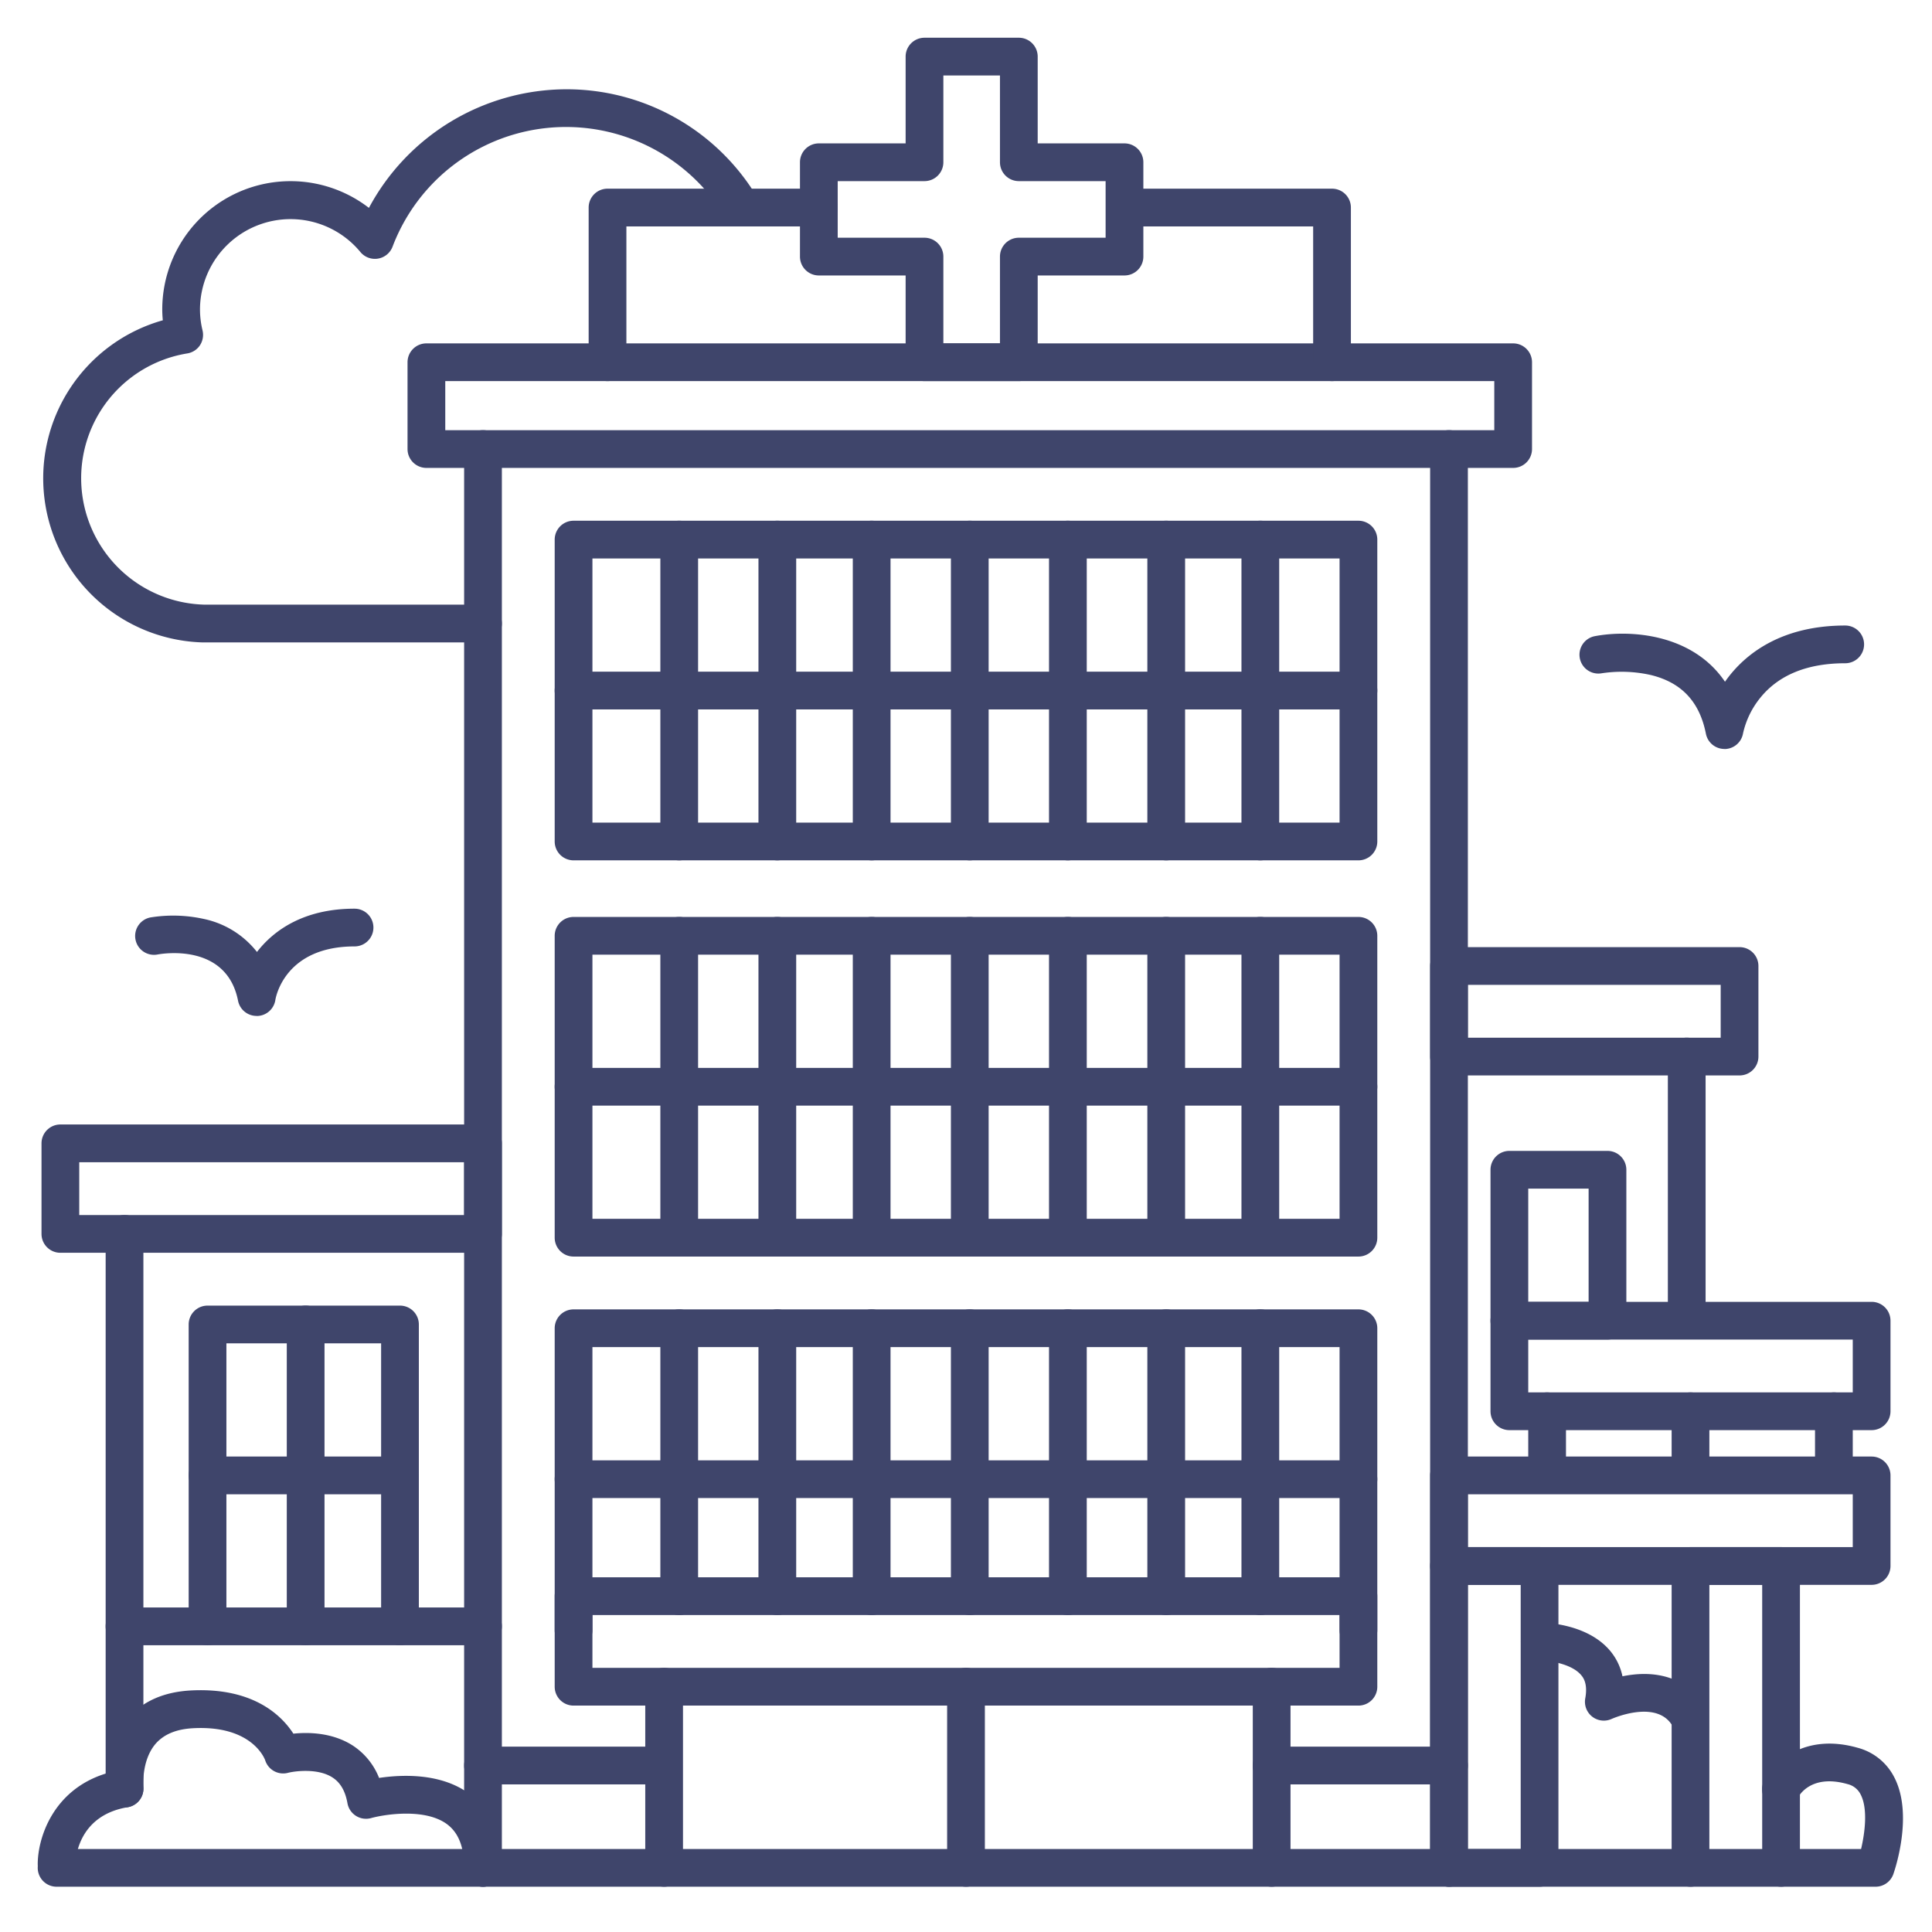 <?xml version="1.0" ?><svg viewBox="0 0 512 512" xmlns="http://www.w3.org/2000/svg"><defs><style>.cls-1{fill:#3f456b;}</style></defs><title/><g id="Lines"><path class="cls-1" d="M270,101H245a5,5,0,0,1-5-5V73H217a5,5,0,0,1-5-5V43a5,5,0,0,1,5-5h23V15a5,5,0,0,1,5-5h25a5,5,0,0,1,5,5V38h23a5,5,0,0,1,5,5V68a5,5,0,0,1-5,5H275V96A5,5,0,0,1,270,101ZM250,91h15V68a5,5,0,0,1,5-5h23V48H270a5,5,0,0,1-5-5V20H250V43a5,5,0,0,1-5,5H222V63h23a5,5,0,0,1,5,5Z"/><path class="cls-1" d="M401,124H113a5,5,0,0,1-5-5V96a5,5,0,0,1,5-5H401a5,5,0,0,1,5,5v23A5,5,0,0,1,401,124ZM118,114H396V101H118Z"/><path class="cls-1" d="M353,101a5,5,0,0,1-5-5V60H299a5,5,0,0,1,0-10h54a5,5,0,0,1,5,5V96A5,5,0,0,1,353,101Z"/><path class="cls-1" d="M161,101a5,5,0,0,1-5-5V55a5,5,0,0,1,5-5h56a5,5,0,0,1,0,10H166V96A5,5,0,0,1,161,101Z"/><path class="cls-1" d="M360,228H152a5,5,0,0,1-5-5V143a5,5,0,0,1,5-5H360a5,5,0,0,1,5,5v80A5,5,0,0,1,360,228ZM157,218H355V148H157Z"/><path class="cls-1" d="M360,333H152a5,5,0,0,1-5-5V248a5,5,0,0,1,5-5H360a5,5,0,0,1,5,5v80A5,5,0,0,1,360,333ZM157,323H355V253H157Z"/><path class="cls-1" d="M128,332H16a5,5,0,0,1-5-5V303a5,5,0,0,1,5-5H128a5,5,0,0,1,5,5v24A5,5,0,0,1,128,332ZM21,322H123V308H21Z"/><path class="cls-1" d="M461,285H384a5,5,0,0,1-5-5V256a5,5,0,0,1,5-5h77a5,5,0,0,1,5,5v24A5,5,0,0,1,461,285Zm-72-10h67V261H389Z"/><path class="cls-1" d="M496,420H384a5,5,0,0,1-5-5V391a5,5,0,0,1,5-5H496a5,5,0,0,1,5,5v24A5,5,0,0,1,496,420ZM389,410H491V396H389Z"/><path class="cls-1" d="M408,500H384a5,5,0,0,1-5-5V415a5,5,0,0,1,5-5h24a5,5,0,0,1,5,5v80A5,5,0,0,1,408,500Zm-19-10h14V420H389Z"/><path class="cls-1" d="M384,500a5,5,0,0,1-5-5V119a5,5,0,0,1,10,0V495A5,5,0,0,1,384,500Z"/><path class="cls-1" d="M128,500a5,5,0,0,1-5-5V119a5,5,0,0,1,10,0V495A5,5,0,0,1,128,500Z"/><path class="cls-1" d="M33,479a5,5,0,0,1-5-5V327a5,5,0,0,1,10,0V474A5,5,0,0,1,33,479Z"/><path class="cls-1" d="M128,436H33a5,5,0,0,1,0-10h95a5,5,0,0,1,0,10Z"/><path class="cls-1" d="M176,500a5,5,0,0,1-5-5V447a5,5,0,0,1,10,0v48A5,5,0,0,1,176,500Z"/><path class="cls-1" d="M337,500a5,5,0,0,1-5-5V447a5,5,0,0,1,10,0v48A5,5,0,0,1,337,500Z"/><path class="cls-1" d="M256,500a5,5,0,0,1-5-5V447a5,5,0,0,1,10,0v48A5,5,0,0,1,256,500Z"/><path class="cls-1" d="M106,436a5,5,0,0,1-5-5V356H60v75a5,5,0,0,1-10,0V351a5,5,0,0,1,5-5h51a5,5,0,0,1,5,5v80A5,5,0,0,1,106,436Z"/><path class="cls-1" d="M175,472.88H128a5,5,0,0,1,0-10h47a5,5,0,0,1,0,10Z"/><path class="cls-1" d="M384,472.88H337a5,5,0,0,1,0-10h47a5,5,0,0,1,0,10Z"/><path class="cls-1" d="M496,379H400a5,5,0,0,1-5-5V350a5,5,0,0,1,5-5h96a5,5,0,0,1,5,5v24A5,5,0,0,1,496,379Zm-91-10h86V355H405Z"/><path class="cls-1" d="M448,395a5,5,0,0,1-5-5V374a5,5,0,0,1,10,0v16A5,5,0,0,1,448,395Z"/><path class="cls-1" d="M410,395a5,5,0,0,1-5-5V374a5,5,0,0,1,10,0v16A5,5,0,0,1,410,395Z"/><path class="cls-1" d="M486,395a5,5,0,0,1-5-5V374a5,5,0,0,1,10,0v16A5,5,0,0,1,486,395Z"/><path class="cls-1" d="M447,353a5,5,0,0,1-5-5V280a5,5,0,0,1,10,0v68A5,5,0,0,1,447,353Z"/><path class="cls-1" d="M426,355H400a5,5,0,0,1-5-5V310a5,5,0,0,1,5-5h26a5,5,0,0,1,5,5v40A5,5,0,0,1,426,355Zm-21-10h16V315H405Z"/><path class="cls-1" d="M447,459a5,5,0,0,1-4.1-2.13c-4.46-6.39-15.67-1.39-15.79-1.34a5,5,0,0,1-7-5.45c.74-4-.62-5.6-1.07-6.14-2.71-3.27-9.38-3.94-11-3.94a5,5,0,0,1,0-10c1.27,0,12.63.21,18.72,7.55a15.43,15.43,0,0,1,3.21,6.68c.92-.18,1.89-.34,2.91-.45,7.86-.85,14.34,1.76,18.26,7.35A5,5,0,0,1,447,459Z"/><path class="cls-1" d="M497,500H15a5,5,0,0,1,0-10H493.21c1-4.26,1.84-10.68-.12-14.44a5.19,5.19,0,0,0-3.46-2.75c-9.87-2.82-13,3.3-13.14,3.56a5,5,0,0,1-9-4.41c2.37-4.81,10.61-12.84,24.86-8.77A15.24,15.24,0,0,1,502,471c5.06,9.74.31,24.08-.25,25.68A5,5,0,0,1,497,500Z"/><path class="cls-1" d="M360,452H152a5,5,0,0,1-5-5V423a5,5,0,0,1,5-5H360a5,5,0,0,1,5,5v24A5,5,0,0,1,360,452ZM157,442H355V428H157Z"/><path class="cls-1" d="M360,437a5,5,0,0,1-5-5V357H157v75a5,5,0,0,1-10,0V352a5,5,0,0,1,5-5H360a5,5,0,0,1,5,5v80A5,5,0,0,1,360,437Z"/><path class="cls-1" d="M128,500a5,5,0,0,1-5-5c0-5.46-1.45-9.22-4.44-11.5-5.77-4.38-16.55-2.7-20.21-1.69a5,5,0,0,1-6.27-3.94c-.58-3.25-1.88-5.49-4-6.84-3.88-2.49-10-1.68-11.81-1.2a5,5,0,0,1-6-3.36c-.11-.3-3.4-9.28-19-8.48-4.5.23-7.76,1.57-10,4.09C37.41,466.55,38,473.46,38,473.53a5,5,0,0,1-4.16,5.4C20.58,481.14,20,492.72,20,494A5,5,0,0,1,15,499h0a5,5,0,0,1-5-5c0-6.73,3.9-19.62,18.06-24,.33-3.92,1.56-9.71,5.61-14.43s9.77-7.23,17.08-7.59c16.32-.8,23.85,6.58,27,11.46,4-.42,10.34-.31,15.71,3.13a18.2,18.2,0,0,1,7,8.6c6.08-.91,16.56-1.36,24.07,4.32C130.17,479.75,133,486.3,133,495A5,5,0,0,1,128,500Z"/><path class="cls-1" d="M472,500a5,5,0,0,1-5-5V420H453v75a5,5,0,0,1-10,0V415a5,5,0,0,1,5-5h24a5,5,0,0,1,5,5v80A5,5,0,0,1,472,500Z"/><path class="cls-1" d="M128,170.25h0c-49,0-74,0-74.23,0A43.51,43.51,0,0,1,43.15,84.88Q43,83.41,43,81.94A34,34,0,0,1,97.77,55.09,59.52,59.52,0,0,1,150,23.66a58.87,58.87,0,0,1,50.08,27.67,5,5,0,0,1-8.46,5.33,49.16,49.16,0,0,0-87.59,8.72,5,5,0,0,1-8.54,1.39A24,24,0,0,0,53,81.94a23.53,23.53,0,0,0,.67,5.61A5.07,5.07,0,0,1,53,91.49a5,5,0,0,1-3.36,2.17A33.51,33.51,0,0,0,54,160.23l74,0a5,5,0,0,1,0,10Z"/></g><g id="Outline"><path class="cls-1" d="M180,428a5,5,0,0,1-5-5V352a5,5,0,0,1,10,0v71A5,5,0,0,1,180,428Z"/><path class="cls-1" d="M206,428a5,5,0,0,1-5-5V352a5,5,0,0,1,10,0v71A5,5,0,0,1,206,428Z"/><path class="cls-1" d="M231,428a5,5,0,0,1-5-5V352a5,5,0,0,1,10,0v71A5,5,0,0,1,231,428Z"/><path class="cls-1" d="M257,428a5,5,0,0,1-5-5V352a5,5,0,0,1,10,0v71A5,5,0,0,1,257,428Z"/><path class="cls-1" d="M283,428a5,5,0,0,1-5-5V352a5,5,0,0,1,10,0v71A5,5,0,0,1,283,428Z"/><path class="cls-1" d="M309.06,428a5,5,0,0,1-5-5V352a5,5,0,0,1,10,0v71A5,5,0,0,1,309.06,428Z"/><path class="cls-1" d="M334,428a5,5,0,0,1-5-5V352a5,5,0,0,1,10,0v71A5,5,0,0,1,334,428Z"/><path class="cls-1" d="M360,397H152a5,5,0,0,1,0-10H360a5,5,0,0,1,0,10Z"/><path class="cls-1" d="M106,396H55a5,5,0,0,1,0-10h51a5,5,0,0,1,0,10Z"/><path class="cls-1" d="M81,436a5,5,0,0,1-5-5V351a5,5,0,0,1,10,0v80A5,5,0,0,1,81,436Z"/><path class="cls-1" d="M180,228a5,5,0,0,1-5-5V143a5,5,0,0,1,10,0v80A5,5,0,0,1,180,228Z"/><path class="cls-1" d="M206,228a5,5,0,0,1-5-5V143a5,5,0,0,1,10,0v80A5,5,0,0,1,206,228Z"/><path class="cls-1" d="M231,228a5,5,0,0,1-5-5V143a5,5,0,0,1,10,0v80A5,5,0,0,1,231,228Z"/><path class="cls-1" d="M257,228a5,5,0,0,1-5-5V143a5,5,0,0,1,10,0v80A5,5,0,0,1,257,228Z"/><path class="cls-1" d="M283,228a5,5,0,0,1-5-5V143a5,5,0,0,1,10,0v80A5,5,0,0,1,283,228Z"/><path class="cls-1" d="M309.06,228a5,5,0,0,1-5-5V143a5,5,0,0,1,10,0v80A5,5,0,0,1,309.06,228Z"/><path class="cls-1" d="M334,228a5,5,0,0,1-5-5V143a5,5,0,0,1,10,0v80A5,5,0,0,1,334,228Z"/><path class="cls-1" d="M360,188H152a5,5,0,0,1,0-10H360a5,5,0,0,1,0,10Z"/><path class="cls-1" d="M180,333a5,5,0,0,1-5-5V248a5,5,0,0,1,10,0v80A5,5,0,0,1,180,333Z"/><path class="cls-1" d="M206,333a5,5,0,0,1-5-5V248a5,5,0,0,1,10,0v80A5,5,0,0,1,206,333Z"/><path class="cls-1" d="M231,333a5,5,0,0,1-5-5V248a5,5,0,0,1,10,0v80A5,5,0,0,1,231,333Z"/><path class="cls-1" d="M257,333a5,5,0,0,1-5-5V248a5,5,0,0,1,10,0v80A5,5,0,0,1,257,333Z"/><path class="cls-1" d="M283,333a5,5,0,0,1-5-5V248a5,5,0,0,1,10,0v80A5,5,0,0,1,283,333Z"/><path class="cls-1" d="M309.06,333a5,5,0,0,1-5-5V248a5,5,0,1,1,10,0v80A5,5,0,0,1,309.06,333Z"/><path class="cls-1" d="M334,333a5,5,0,0,1-5-5V248a5,5,0,0,1,10,0v80A5,5,0,0,1,334,333Z"/><path class="cls-1" d="M360,293H152a5,5,0,0,1,0-10H360a5,5,0,0,1,0,10Z"/><path class="cls-1" d="M457,198.48a5,5,0,0,1-4.91-4c-1.67-8.5-6.44-13.6-14.59-15.59a35.25,35.25,0,0,0-13.07-.46,5,5,0,0,1-1.88-9.82c9.25-1.78,25.91-.77,34.59,12.06,5.35-7.66,15.25-14.9,31.86-14.9a5,5,0,0,1,0,10c-10,0-17.58,3.07-22.48,9.12a22.82,22.82,0,0,0-4.59,9.43,5,5,0,0,1-4.86,4.18Z"/><path class="cls-1" d="M68,269.23a5,5,0,0,1-4.91-4c-3.07-15.62-20.58-12.42-21.33-12.28a5,5,0,0,1-1.89-9.82,37.71,37.71,0,0,1,14.15.4,24.22,24.22,0,0,1,14.08,8.75c4.63-6,12.74-11.47,25.86-11.47a5,5,0,0,1,0,10c-18,0-20.78,12.8-21,14.26a5,5,0,0,1-4.87,4.18Z"/></g></svg>
